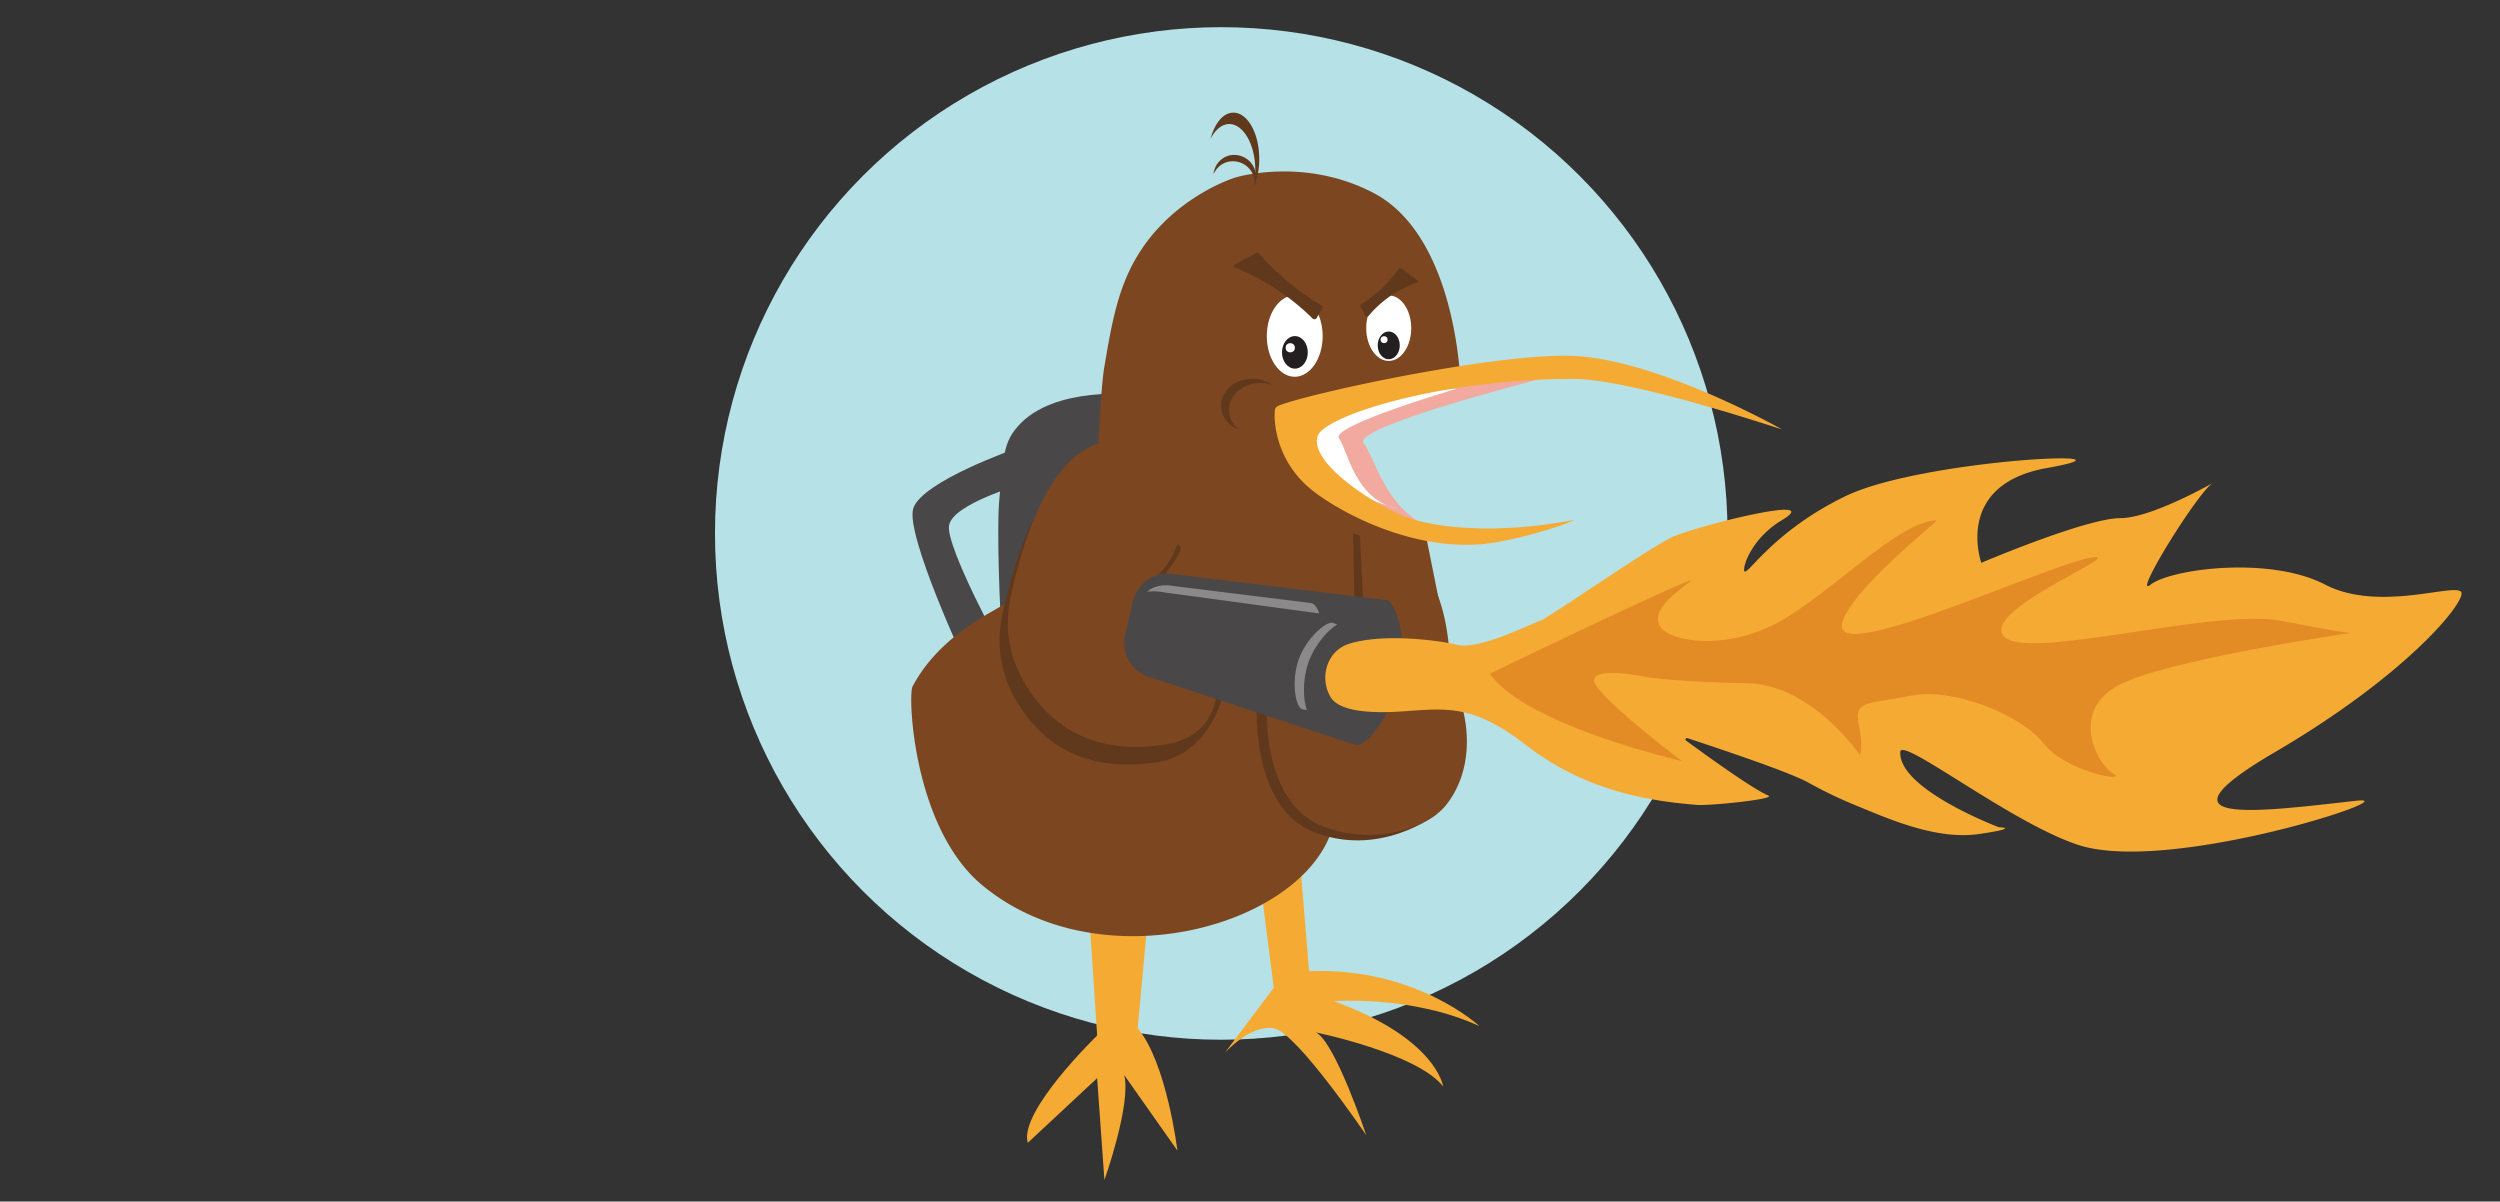 <svg id="Layer_1" data-name="Layer 1" xmlns="http://www.w3.org/2000/svg" viewBox="0 0 802.08 385.48"><rect x="0" y="0" width="802.08" height="385.48" fill="#333333" stroke="none"/><defs><style>.cls-1{fill:#b6e2e7;}.cls-2{fill:#4a4748;}.cls-3{fill:#f5ab33;}.cls-4{fill:#f1a9a0;}.cls-5{fill:#fff;}.cls-6{fill:#7b4620;}.cls-7{fill:#60381c;}.cls-8{fill:#8c898a;}.cls-9{fill:#e38b25;}.cls-10{fill:#231f20;}</style></defs><title>Roger</title><circle class="cls-1" cx="391.82" cy="171.15" r="162.43"/><path class="cls-2" d="M366.25,126.65c-6.16-.55-31.82-2.28-41.5,12.5-2.81,4.29-3.29,10.36-4.25,22.5,0,0-.79,10,.61,38.12h0L375.5,168.4Z"/><path class="cls-2" d="M326.25,143.8s-30.5,10.6-33.25,19.33c-2.64,8.38,17.15,50.66,17.15,50.66l12.22-3.65s-19.12-34.73-17.87-41.62,23.25-13.12,23.25-13.12Z"/><path class="cls-3" d="M349.67,296.9,352,332.23s-25.25,24.42-22.25,34.42L352,345.9l2.33,32.67s8.7-24.34,6.35-33.67l17.07,24.25S374.33,340.9,365,329.9l3.06-33Z"/><path class="cls-3" d="M404.18,281.9l4.49,35L393,337.73s8.33-9.16,15.67-7.83,29.67,34.33,29.67,34.33-10-30-16.16-33c0,0,32.49,6.67,40.82,17.34,0,0-2-15.34-35-27.34,0,0,25-2,46.67,8,0,0-20.34-19-54.67-17.66l-3-36.34Z"/><path class="cls-4" d="M493.26,121.84s-60,15.28-55.76,20.42,7.54,25.39,27.77,28.89c0,0-49.68-11-48.77-32.25S493.26,121.84,493.26,121.84Z"/><path class="cls-5" d="M467.35,124.72s-40.63,11.91-37.75,15.91,5.1,19.78,18.8,22.5c0,0-33.64-8.55-33-25.12S467.35,124.72,467.35,124.72Z"/><path class="cls-6" d="M468.22,117.65c-.41-2.37-3.05-42.92-27.5-55.72C420,51.05,399.46,56,396.19,57c-1.28.4-19.73,6.54-30.87,24.42-6.68,10.71-8.64,22.27-11.08,36.69-1,6-1.81,24.14-1.81,24.14a.56.56,0,0,1-.22.45c-1.92,1.49-16.06,12.64-18.21,19.79-2.3,7.68-6.12,26.47-12,31.4-2.51,2.11-20.39,9.57-29.24,26.39-1.5,2.84.18,45.18,22.24,63.61,37.63,31.44,102,13.5,112.25-17.39,1.28-3.86,21.11.88,31.13-6.5,13-9.57,7-25.84,5.58-29.29a.57.57,0,0,0-.87-.23l-11.64,8.64-.08.05a12.46,12.46,0,0,1-8.95,1.27l-16.09-3.77a9,9,0,0,1-3.26-1.06l-14.67-8.19-.14-.05-41.85-11.21a.55.55,0,0,1-.27-.17l-.22-.23a17.24,17.24,0,0,1-2.59-19.55L372,184c.11-.22,63.23,7.68,63.23,7.68a.55.55,0,0,0,.22,0c1.34-.32,15.58-3.52,22.16,2.33,6.91,6.14,6.91,12.92,6.91,12.92l-6.84-34.14a.57.57,0,0,0-.39-.43c-3.62-1.14-37.1-12-43.93-24.55l-.05-.1c-4.24-11.52-3-15.21-3.21-16.86-.05-.33,16.78-3,22.94-4.4C439.44,125,468.26,117.92,468.22,117.65Z"/><path class="cls-7" d="M394.31,131.5c0-4.76,4.49-8.62,10-8.62a11.57,11.57,0,0,1,3.9.67,11,11,0,0,0-6.46-2c-5.51,0-10,3.83-10,8.57a8.57,8.57,0,0,0,5.71,7.74A8.08,8.08,0,0,1,394.31,131.5Z"/><path class="cls-7" d="M393.34,52.1a7,7,0,0,1,8.85,4.41,7.54,7.54,0,0,1,.41,2.79,7.23,7.23,0,0,0,0-4.86,7,7,0,0,0-8.79-4.39,6.81,6.81,0,0,0-4.46,5.87A6.76,6.76,0,0,1,393.34,52.1Z"/><path class="cls-7" d="M394.35,39.79c4.54,0,8.3,6.47,8.39,14.56a24.64,24.64,0,0,1-.58,5.7A22,22,0,0,0,404,50.6c-.09-8-3.82-14.51-8.33-14.46-3.26,0-6,3.48-7.28,8.42C389.85,41.66,392,39.82,394.35,39.79Z"/><path class="cls-3" d="M410.07,130.22A1.78,1.78,0,0,0,409,131.7c-.36,3.73.43,16.47,12.13,25.7,9.77,7.71,34.52,20.57,58.27,16.68,13.27-2.18,28.21-7.76,25.1-7.18-27.67,5.17-46.33,1.62-53.37-1-8.65-3.21-30.84-16.67-28.46-25.83,1.68-6.5,39.08-18.5,82-18.5,18.66,0,65.2,15.69,67,16.16,0,0-38.84-21.93-66-23.5C481.54,112.84,419.38,126.29,410.07,130.22Z"/><path class="cls-7" d="M349.78,147.93c-2.86,1.15,22.89,19.34,28.94,27.6,1.15,1.57-8.12,12.79-8.12,12.79s-9.42,9.58-10.87,15.8c-1.26,5.4,2.47,7.51,6.77,10.28,4,2.58,25.32,10.31,25.32,10.31s-4.47,17.36-20.72,19.86-30.29-1.2-40.25-13c-8.25-9.78-12.14-21.51-9.2-34.75s10.56-43.28,28.13-48.89"/><path class="cls-7" d="M434.13,171.15l.32,17.63,2.22,53.65L403.2,227.31s-1.48,31.29,17.67,39.35c21.42,9,39.92-5.33,39.92-5.33s2.12-16-4.91-29.84c-1-1.9-2.77-3.59-2.37-5.5,2.18-10.46,2.37-23.63,0-38-2.82-16.78-4.42-12-4.42-12Z"/><path class="cls-6" d="M352.43,142.26s12.4,19.87,23.07,26.14c6.6,3.87-2.25,14.25-2.25,14.25s-9.42,9.58-10.87,15.8c-1.26,5.4-.55,14.78,3.76,17.55,4,2.58,24.13,6.56,24.13,6.56S390,236.4,373.75,238.9s-30.29-1.2-40.25-13c-8.25-9.78-12.14-21.51-9.2-34.75s10.56-43.28,28.13-48.89"/><path class="cls-6" d="M436.12,168.59l1.13,22.33V191L436,237.76a.83.83,0,0,1-1.14.74l-27.31-11.15a.83.83,0,0,0-1.14.76c0,5.51.43,30.84,18.76,37.31,17.53,6.19,33.55-.6,38.68-7,8.37-10.5,8.17-24.89,3.78-36.17-3.58-9.19-1.48-18.1-6.34-31.28-4.26-11.56-4.85-16.79-5.19-16.93l-17.79-2.62C437.78,171.18,436.09,168,436.12,168.59Z"/><path class="cls-2" d="M435.08,239.06l-65.5-21.61a11.48,11.48,0,0,1-8.6-13.72l2.56-10.95a11.48,11.48,0,0,1,13.79-8.49l67.56,8.27c3.05.71,6.79,13.05,4.4,24.54C446.85,228.87,438.2,239.79,435.08,239.06Z"/><path class="cls-8" d="M373.48,190.06l49.78,6.75c-.6-1.83-1.6-3.13-2.55-3.32L376.4,188c-3.27-.64-6.63.17-8.34,1.85A16.63,16.63,0,0,1,373.48,190.06Z"/><path class="cls-8" d="M419.82,212.45c2-5.67,6.36-10.46,9.18-12.09l-1.47-.55c-2-.54-8.43,4.9-10.86,11.74-2.5,7-1,15.43,1.11,16l1.53.27C418.1,224.8,417.78,218.2,419.82,212.45Z"/><path class="cls-3" d="M432.89,206.53a10.7,10.7,0,0,0-6.71,6.09,12.31,12.31,0,0,0,.57,10.78c2,3.75,9,5.83,23.3,4.83s22.62-2.27,39.62,10.87,35.51,17.65,54.83,19.14c4.07.32,25.54-1.87,22.83-3-5.08-2.14-20.47-13.29-26.37-17.62a.46.46,0,0,1,.42-.81c11.49,3.82,32.86,10.93,39,14.38A137.59,137.59,0,0,0,595,258.23c11.33,4.67,26.33,11.34,40,9.34s6.33-2.15,6.33-2.15S609,253.23,609.67,241.23c.28-5.08,35.8,23,57.33,29.92,29.31,9.35,106.75-16.25,89-14.25-32,3.6-67,8.33-26-15.67s59.75-46.5,59.75-50.83S764,196.9,746,187.57s-49.67-5-56,0,15.33-30,20-32.67-18.67,11.33-29.67,11.33-44.66,14.34-44.66,14.34-9-25.08,21.08-30.42c35.25-6.25-40.08-2.92-64.75,9.08s-32.33,27.34-32.44,23.59c-.07-2.4,3.2-10.58,12.11-15.92,14.58-8.75-27.67,2-35,5.33s-40.34,26.34-42.67,27-19.35,9.34-26.34,7.67C461.55,205.44,444,203.1,432.89,206.53Z"/><path class="cls-9" d="M478,216.12s69.48-33.51,64.27-29.55c-5.94,4.5-12.6,9.6-9.6,14.47s21,7.86,38-1.47,38.08-32.15,50.66-32.67c1,0-28.33,22.83-30.33,33.33-2.6,13.68,71.5-21.77,81.5-21.5,6.17.17-37.17,17.5-29.5,25.5s67.51-9.36,89.33-5c23.61,4.72,23.67,3.84,22.23,3.87l-.45,0c-3.8.53-59.4,8.76-74.44,16.76-15.67,8.33-7,25.33-1.67,28.33s-15-.33-22.33-9.66-29.23-18-42.45-15.34-18.55,1.34-16.89,9,.34,10,.34,10-15.34-22.66-36.34-23-31.16-1.83-31.16-1.83-22.84-4.83-16.67,3.17,27.17,23.66,27.17,23.66S489.33,232.68,478,216.12Z"/><ellipse class="cls-5" cx="415.39" cy="107.83" rx="8.96" ry="13.05"/><ellipse class="cls-5" cx="445.55" cy="105.29" rx="7.22" ry="10.51"/><ellipse class="cls-10" cx="415.44" cy="113.05" rx="4.14" ry="5.22"/><ellipse class="cls-10" cx="445.55" cy="110.81" rx="3.54" ry="4.46"/><path class="cls-7" d="M422.45,102a.85.85,0,0,1-1.34.18A75.42,75.42,0,0,0,407,91.2a74.32,74.32,0,0,0-10.76-5.34.54.54,0,0,1,0-1l6.61-3.62a.94.94,0,0,1,1.16.21c1.61,1.82,3.39,3.68,5.35,5.53a83.4,83.4,0,0,0,14.53,11,.77.77,0,0,1,.27,1.06Z"/><circle class="cls-5" cx="413.96" cy="111.57" r="1.48"/><circle class="cls-5" cx="444.06" cy="108.98" r="1.12"/><path class="cls-7" d="M438,101.15c.25.43.72.57,1,.29a35.58,35.58,0,0,1,8.7-7.54,34.22,34.22,0,0,1,7-3.26c.28-.09.24-.57-.06-.8l-5-3.69a.53.53,0,0,0-.79,0,46.32,46.32,0,0,1-3.16,4,39.52,39.52,0,0,1-9,7.51c-.24.14-.27.51-.08.84Z"/></svg>
